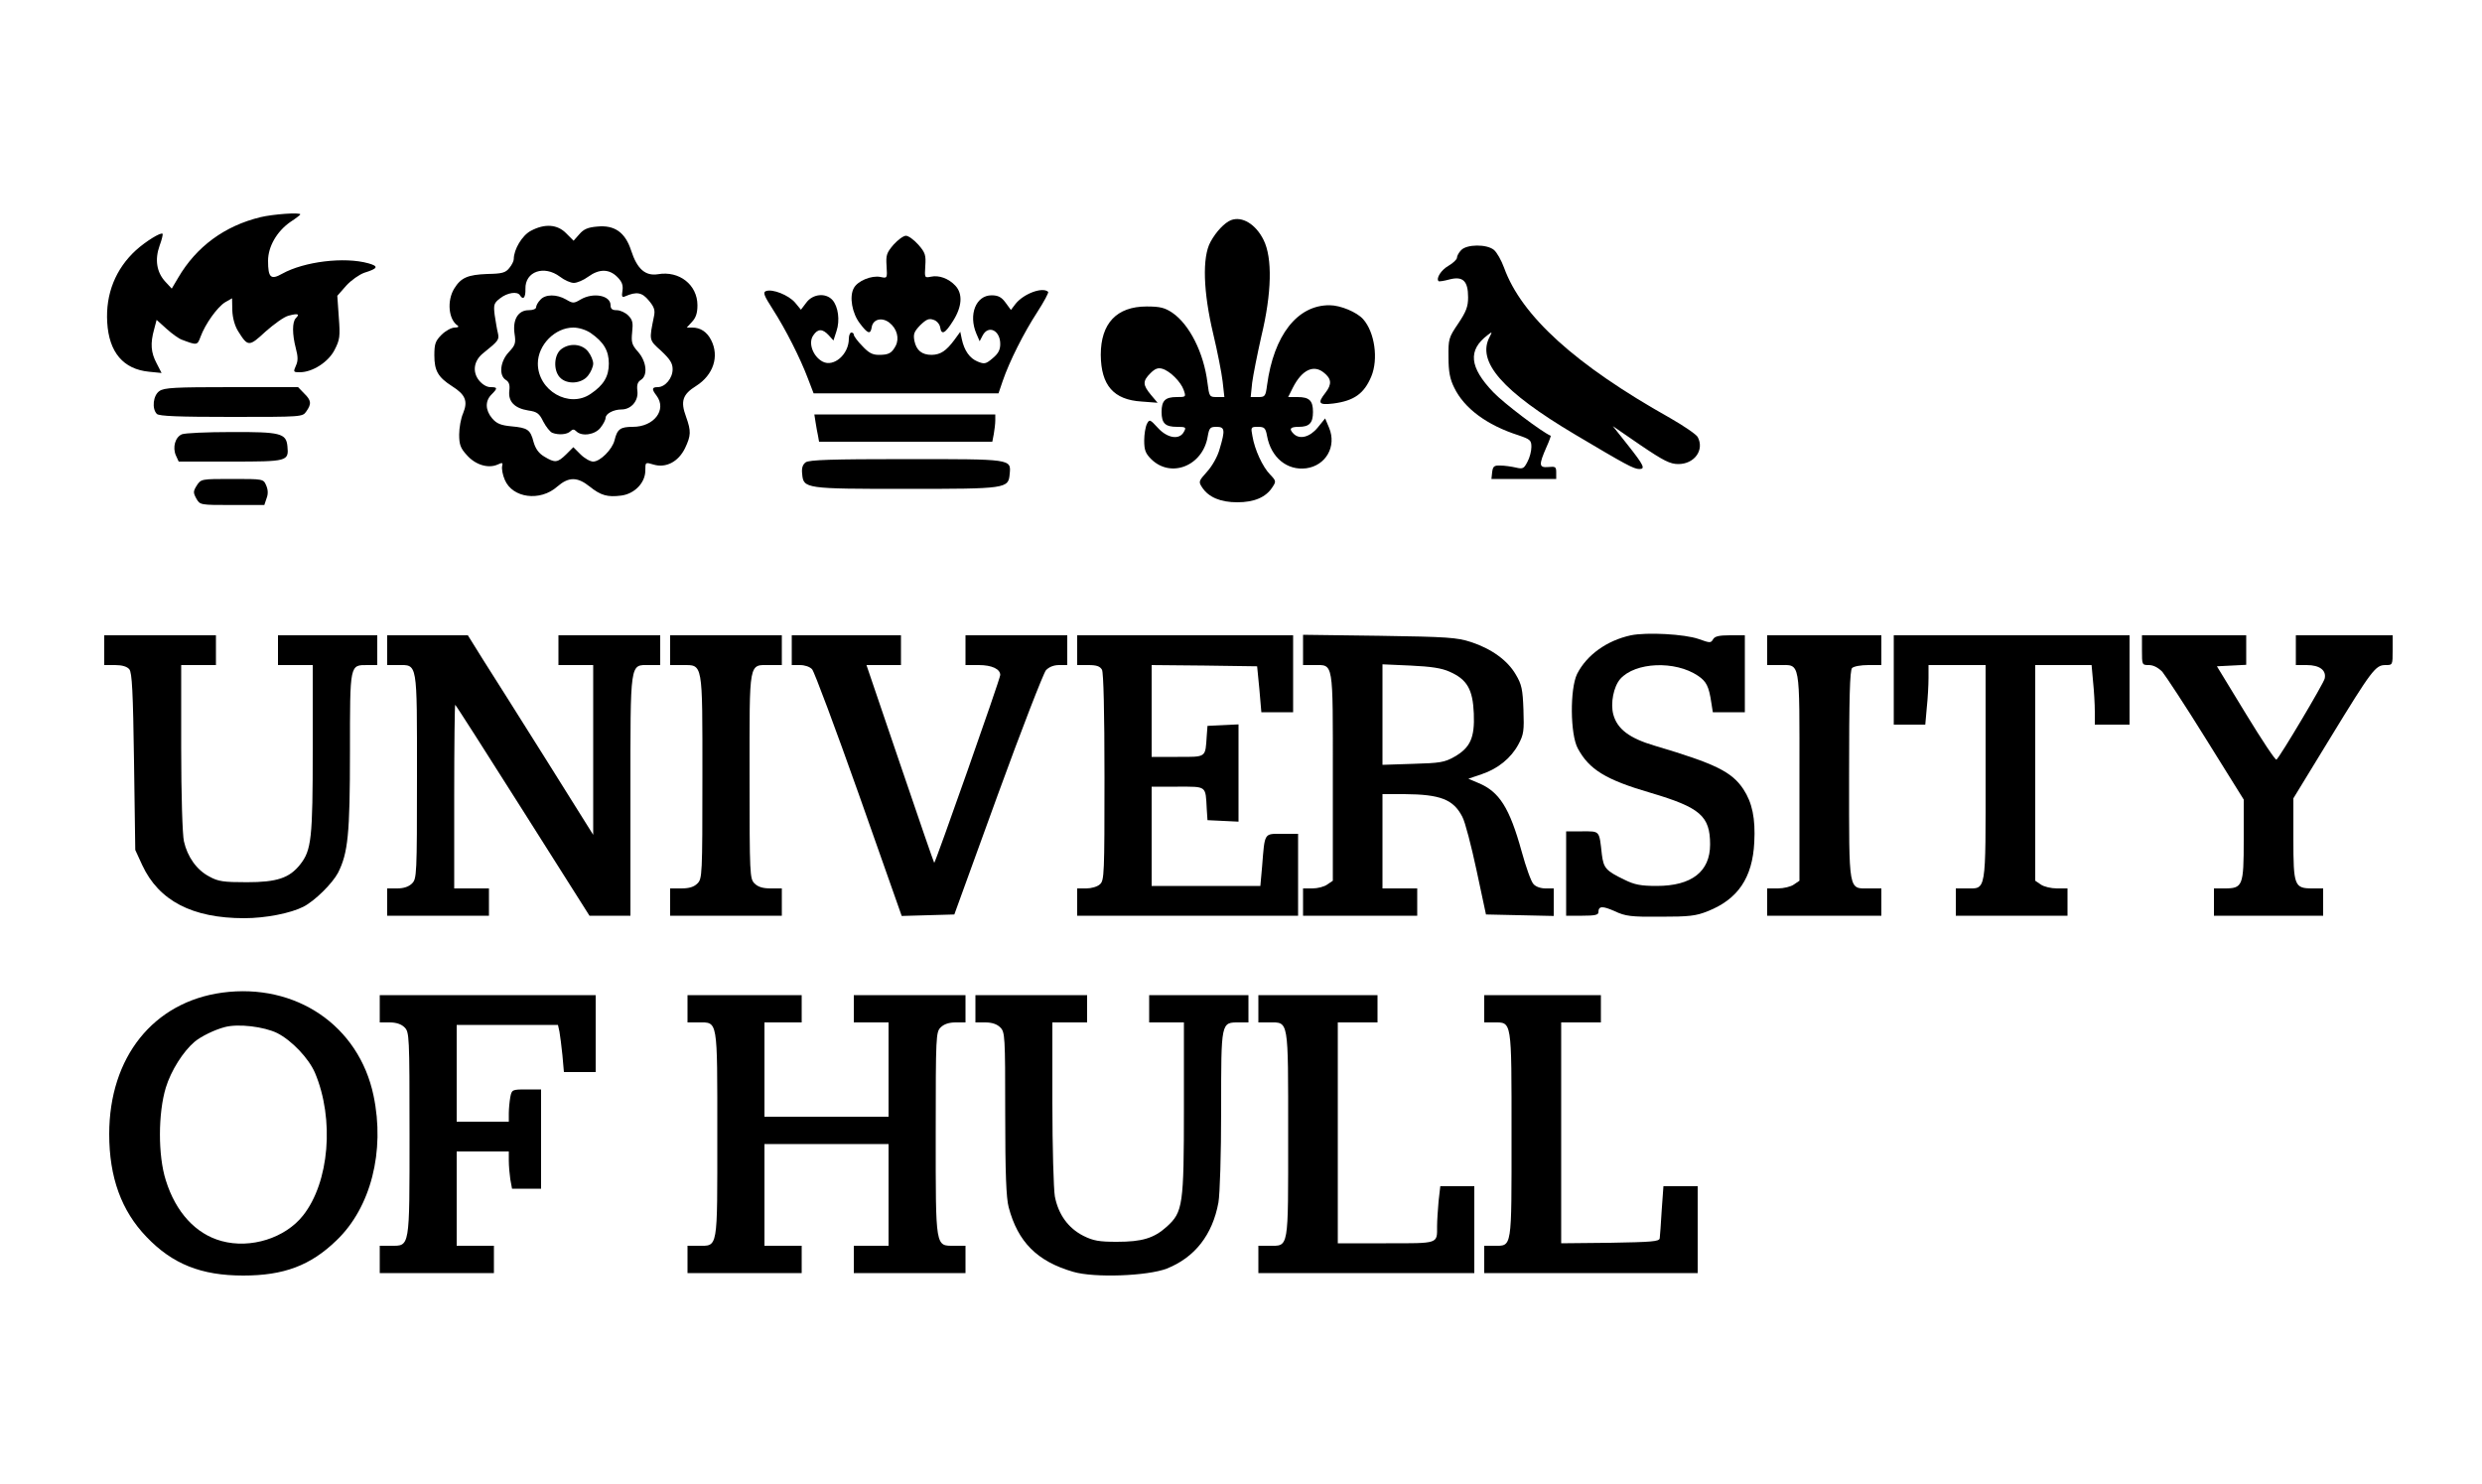 <?xml version="1.0" standalone="no"?>
<!DOCTYPE svg PUBLIC "-//W3C//DTD SVG 20010904//EN"
 "http://www.w3.org/TR/2001/REC-SVG-20010904/DTD/svg10.dtd">
<svg version="1.0" xmlns="http://www.w3.org/2000/svg"
 width="1000pt" height="598pt" viewBox="0 0 1000 598"
 preserveAspectRatio="xMidYMid meet">
<g transform="translate(0,598) scale(0.1,-0.1)"
fill="#000000" stroke="none">
<path d="M1050 5105 c-145 -35 -259 -119 -332 -244 l-26 -44 -26 28 c-35 38
-43 89 -23 145 9 24 14 46 12 48 -7 7 -67 -30 -107 -66 -82 -75 -123 -176
-116 -291 7 -121 65 -189 169 -199 l50 -5 -20 39 c-23 43 -26 80 -10 137 l10
38 40 -36 c22 -20 50 -40 62 -44 61 -23 62 -23 75 12 19 52 68 120 99 139 l28
16 1 -49 c1 -30 10 -62 23 -83 40 -64 44 -64 111 -2 34 30 75 60 93 64 37 10
46 7 29 -10 -15 -15 -15 -65 0 -122 9 -34 9 -51 0 -70 -11 -25 -10 -26 16 -26
51 0 115 41 140 90 21 41 23 53 17 132 l-6 86 36 41 c20 22 53 45 73 52 55 17
59 26 16 38 -97 27 -259 7 -347 -42 -46 -26 -57 -16 -57 52 0 57 35 118 89
156 23 15 41 29 41 31 0 9 -110 1 -160 -11z"/>
<path d="M4960 5093 c-26 -10 -61 -47 -83 -88 -34 -62 -29 -202 11 -370 17
-71 34 -158 38 -192 l7 -63 -31 0 c-29 0 -30 2 -37 57 -15 122 -73 236 -142
283 -30 20 -49 25 -103 25 -121 0 -185 -68 -185 -195 1 -123 52 -181 164 -188
l65 -5 -27 32 c-33 40 -34 55 -2 87 19 19 31 23 48 18 31 -9 74 -52 86 -85 10
-29 9 -29 -28 -29 -46 0 -61 -14 -61 -60 0 -46 15 -60 62 -60 36 0 38 -2 28
-20 -18 -34 -67 -26 -105 16 -32 35 -34 35 -44 16 -6 -12 -11 -42 -11 -67 0
-38 5 -52 28 -75 80 -79 209 -27 228 92 6 34 10 38 35 38 34 0 36 -12 13 -89
-8 -30 -30 -69 -51 -92 -34 -38 -35 -40 -19 -64 26 -39 74 -59 141 -59 68 0
115 20 141 60 16 24 16 26 -9 52 -30 31 -62 100 -71 155 -7 36 -6 37 22 37 26
0 31 -4 37 -37 16 -87 81 -140 158 -130 79 11 123 88 92 163 l-16 38 -30 -37
c-32 -39 -73 -49 -97 -25 -20 20 -14 28 21 28 42 0 57 15 57 60 0 46 -15 60
-62 60 l-38 0 19 38 c36 71 83 94 124 61 32 -25 34 -47 7 -82 -33 -42 -27 -50
32 -43 84 11 124 40 153 109 29 70 14 178 -33 231 -25 28 -91 56 -135 56 -130
1 -225 -121 -252 -322 -6 -45 -8 -48 -36 -48 l-30 0 6 58 c4 31 21 116 37 187
42 174 45 316 9 388 -31 63 -86 97 -131 80z"/>
<path d="M2139 5050 c-35 -18 -69 -75 -69 -114 0 -8 -8 -24 -18 -36 -15 -19
-29 -23 -88 -24 -80 -3 -107 -15 -134 -59 -30 -49 -23 -125 14 -149 6 -5 1 -8
-12 -8 -13 0 -37 -13 -53 -29 -25 -25 -29 -37 -29 -83 0 -62 15 -88 71 -124
54 -34 65 -60 45 -109 -9 -20 -16 -59 -16 -86 0 -40 5 -55 31 -83 34 -39 86
-55 124 -38 19 9 22 8 18 -7 -2 -10 2 -35 11 -55 31 -73 142 -88 211 -27 46
40 81 40 130 1 46 -37 73 -44 128 -37 54 7 97 52 97 101 0 34 0 34 33 24 50
-15 100 11 127 66 24 51 25 68 4 127 -23 62 -14 90 41 124 69 44 94 119 60
185 -17 33 -43 50 -76 50 l-22 0 21 23 c16 17 22 36 22 67 0 82 -73 140 -159
125 -51 -8 -84 21 -108 95 -24 74 -67 104 -137 97 -38 -3 -55 -11 -72 -31
l-23 -26 -30 30 c-35 36 -86 40 -142 10z m117 -185 c18 -14 43 -25 56 -25 13
0 39 11 58 25 44 32 84 32 117 -1 19 -19 24 -33 21 -55 -4 -24 -2 -29 11 -23
46 20 68 16 95 -17 22 -26 26 -39 21 -63 -20 -99 -21 -95 29 -140 36 -34 46
-50 46 -74 0 -36 -30 -72 -60 -72 -24 0 -25 -8 -5 -34 43 -57 -10 -126 -95
-126 -51 0 -63 -9 -74 -54 -9 -37 -58 -86 -86 -86 -12 0 -35 13 -51 29 l-29
29 -29 -29 c-35 -34 -45 -35 -88 -9 -22 13 -35 31 -43 58 -13 51 -24 58 -89
64 -43 4 -60 11 -78 32 -28 33 -29 70 -3 96 26 26 25 30 -4 30 -15 0 -33 11
-46 27 -28 35 -21 80 17 110 62 50 65 54 59 81 -4 15 -9 48 -13 73 -5 41 -3
48 22 67 29 23 70 29 80 12 13 -21 23 -9 22 26 -2 70 75 97 139 49z"/>
<path d="M2177 4772 c-10 -10 -17 -24 -17 -30 0 -7 -13 -12 -30 -12 -42 0 -65
-37 -57 -94 6 -39 3 -47 -23 -75 -35 -37 -41 -94 -12 -112 13 -8 17 -20 14
-44 -5 -43 21 -70 76 -79 36 -5 45 -12 61 -45 11 -21 27 -41 36 -45 26 -10 60
-7 73 6 9 9 15 9 24 0 22 -22 75 -14 97 14 12 15 21 33 21 40 0 17 32 34 64
34 39 0 69 35 64 75 -3 24 1 36 14 44 29 18 23 74 -11 113 -26 29 -28 39 -24
80 4 37 2 49 -16 67 -11 11 -32 21 -46 21 -18 0 -25 5 -25 20 0 40 -70 53
-121 23 -27 -16 -31 -16 -58 0 -38 22 -84 22 -104 -1z m203 -134 c52 -36 73
-71 73 -123 0 -52 -21 -87 -73 -122 -87 -60 -213 13 -213 122 0 75 69 145 143
145 22 0 51 -9 70 -22z"/>
<path d="M2260 4572 c-28 -23 -31 -83 -5 -112 28 -31 88 -27 114 6 12 15 21
37 21 49 0 12 -9 34 -21 49 -25 31 -75 35 -109 8z"/>
<path d="M3600 4994 c-28 -33 -31 -42 -28 -86 3 -50 3 -50 -25 -44 -36 7 -92
-16 -107 -45 -19 -34 -7 -102 25 -143 31 -41 42 -45 47 -15 5 33 41 42 71 19
31 -24 41 -63 26 -93 -16 -30 -28 -37 -68 -37 -26 0 -41 8 -67 36 -19 19 -34
40 -34 45 0 5 -4 9 -10 9 -5 0 -10 -11 -10 -25 0 -63 -61 -116 -106 -92 -39
21 -59 76 -37 106 18 27 37 27 62 0 l19 -21 12 37 c15 44 7 100 -16 126 -27
30 -79 25 -105 -10 l-22 -29 -24 29 c-26 30 -91 56 -117 46 -13 -5 -8 -18 28
-74 52 -81 110 -196 141 -278 l23 -60 372 0 373 0 17 50 c27 79 85 194 139
277 27 42 47 79 44 82 -22 21 -98 -7 -131 -48 l-19 -25 -22 30 c-16 22 -30 29
-56 29 -63 0 -94 -78 -61 -155 l13 -30 12 23 c23 44 71 21 71 -34 0 -24 -8
-39 -31 -58 -27 -23 -33 -24 -60 -13 -32 13 -54 44 -64 91 l-6 29 -24 -33
c-33 -44 -55 -59 -91 -60 -40 0 -62 18 -70 57 -5 27 -1 37 24 63 25 24 35 28
54 21 13 -4 24 -18 26 -30 5 -33 20 -25 52 26 36 57 40 109 9 142 -27 29 -66
43 -98 36 -26 -5 -26 -5 -23 43 3 44 0 54 -28 86 -18 20 -40 36 -50 36 -10 0
-32 -16 -50 -36z"/>
<path d="M5887 4972 c-10 -10 -17 -24 -17 -31 0 -6 -15 -21 -34 -32 -30 -17
-51 -51 -40 -62 3 -2 22 1 44 7 54 14 75 -6 75 -72 0 -38 -8 -58 -40 -106 -38
-56 -40 -62 -39 -136 0 -58 6 -88 23 -122 40 -83 131 -151 259 -192 47 -16 52
-20 52 -47 0 -17 -7 -44 -16 -60 -14 -27 -18 -30 -47 -23 -18 4 -45 8 -62 8
-25 1 -30 -3 -33 -26 l-3 -28 130 0 131 0 0 26 c0 23 -3 25 -32 22 -38 -3 -39
8 -7 81 11 24 18 45 17 45 -36 15 -189 131 -231 175 -97 101 -104 170 -23 231
18 14 19 14 8 -7 -54 -100 51 -220 344 -394 202 -120 236 -139 259 -139 25 0
18 15 -46 96 l-61 77 112 -77 c93 -63 119 -76 152 -76 65 0 106 57 78 109 -5
10 -56 45 -112 77 -381 214 -598 411 -668 605 -11 30 -29 62 -41 72 -29 24
-110 23 -132 -1z"/>
<path d="M642 4404 c-25 -17 -31 -71 -10 -92 9 -9 89 -12 299 -12 286 0 288 0
303 22 22 31 20 45 -9 73 l-24 25 -268 0 c-227 0 -272 -2 -291 -16z"/>
<path d="M3286 4278 c3 -18 7 -43 10 -55 l4 -23 349 0 349 0 6 31 c3 17 6 42
6 55 l0 24 -365 0 -364 0 5 -32z"/>
<path d="M733 4230 c-27 -11 -39 -53 -24 -86 l11 -24 209 0 c230 0 235 1 229
62 -5 52 -28 58 -228 57 -96 0 -185 -4 -197 -9z"/>
<path d="M3246 4117 c-12 -9 -17 -23 -14 -47 5 -59 12 -60 418 -60 406 0 413
1 418 60 6 61 10 60 -418 60 -300 0 -390 -3 -404 -13z"/>
<path d="M793 4024 c-15 -24 -15 -29 -2 -53 15 -26 15 -26 144 -26 l130 0 9
27 c7 18 6 35 -2 53 -11 25 -12 25 -137 25 -123 0 -125 0 -142 -26z"/>
<path d="M6571 3420 c-97 -21 -178 -79 -217 -156 -29 -60 -28 -243 3 -300 46
-85 112 -126 294 -179 199 -59 239 -93 239 -208 0 -109 -74 -167 -215 -167
-64 0 -90 5 -130 25 -75 36 -84 47 -91 101 -11 99 -7 94 -79 94 l-65 0 0 -170
0 -170 65 0 c50 0 65 3 65 14 0 26 17 26 66 4 43 -20 65 -23 184 -22 115 0
143 3 190 22 122 48 181 135 188 278 5 96 -8 159 -44 214 -47 70 -111 102
-357 175 -102 30 -151 67 -167 126 -12 45 1 112 28 143 60 68 221 75 313 13
34 -23 44 -42 54 -109 l6 -38 64 0 65 0 0 155 0 155 -60 0 c-44 0 -61 -4 -68
-16 -9 -16 -13 -15 -58 1 -57 20 -209 28 -273 15z"/>
<path d="M420 3360 l0 -60 44 0 c28 0 48 -6 57 -17 11 -13 15 -91 19 -372 l5
-356 28 -61 c67 -144 202 -214 411 -214 86 0 187 20 238 46 47 24 117 94 140
137 40 80 48 154 48 489 0 355 -1 348 71 348 l39 0 0 60 0 60 -200 0 -200 0 0
-60 0 -60 70 0 70 0 0 -338 c0 -361 -5 -408 -51 -466 -43 -54 -93 -71 -214
-71 -95 0 -116 3 -152 23 -50 26 -88 79 -102 142 -6 26 -11 187 -11 378 l0
332 70 0 70 0 0 60 0 60 -225 0 -225 0 0 -60z"/>
<path d="M1560 3360 l0 -60 43 0 c80 0 77 19 77 -448 0 -399 -1 -413 -20 -432
-13 -13 -33 -20 -60 -20 l-40 0 0 -55 0 -55 205 0 205 0 0 55 0 55 -70 0 -70
0 0 370 c0 204 2 370 4 370 2 0 124 -191 272 -425 l269 -425 82 0 83 0 0 483
c0 549 -3 527 76 527 l44 0 0 60 0 60 -205 0 -205 0 0 -60 0 -60 70 0 70 0 0
-342 0 -342 -191 305 c-105 167 -219 348 -253 401 l-61 98 -162 0 -163 0 0
-60z"/>
<path d="M2700 3360 l0 -60 49 0 c84 0 81 17 81 -452 0 -395 -1 -409 -20 -428
-14 -14 -33 -20 -65 -20 l-45 0 0 -55 0 -55 225 0 225 0 0 55 0 55 -45 0 c-32
0 -51 6 -65 20 -19 19 -20 33 -20 433 0 471 -5 447 83 447 l47 0 0 60 0 60
-225 0 -225 0 0 -60z"/>
<path d="M3190 3360 l0 -60 33 0 c20 0 40 -7 49 -17 9 -10 94 -238 189 -506
l172 -488 106 3 106 3 175 482 c96 264 184 490 194 502 12 13 31 21 53 21 l33
0 0 60 0 60 -205 0 -205 0 0 -60 0 -60 54 0 c52 0 86 -16 86 -40 0 -15 -263
-761 -266 -757 -2 2 -64 182 -138 400 l-135 397 69 0 70 0 0 60 0 60 -220 0
-220 0 0 -60z"/>
<path d="M4340 3360 l0 -60 45 0 c34 0 47 -5 55 -19 6 -13 10 -167 10 -434 0
-388 -1 -415 -18 -430 -10 -10 -35 -17 -55 -17 l-37 0 0 -55 0 -55 445 0 445
0 0 165 0 165 -64 0 c-74 0 -70 7 -81 -132 l-7 -78 -219 0 -219 0 0 200 0 200
105 0 c118 0 112 5 117 -90 l3 -45 63 -3 62 -3 0 196 0 196 -62 -3 -63 -3 -3
-40 c-6 -89 0 -85 -117 -85 l-105 0 0 185 0 185 213 -2 212 -3 9 -92 8 -93 64
0 64 0 0 155 0 155 -435 0 -435 0 0 -60z"/>
<path d="M5250 3361 l0 -61 44 0 c80 0 76 22 76 -450 l0 -419 -22 -15 c-12 -9
-39 -16 -60 -16 l-38 0 0 -55 0 -55 230 0 230 0 0 55 0 55 -70 0 -70 0 0 190
0 190 88 0 c145 -1 198 -21 234 -92 11 -20 36 -117 57 -215 l38 -178 136 -3
137 -3 0 56 0 55 -33 0 c-20 0 -40 7 -49 18 -9 9 -30 68 -47 130 -49 177 -90
242 -175 277 l-40 17 53 18 c66 22 119 65 149 121 21 39 23 54 20 139 -3 82
-7 102 -31 142 -33 57 -98 104 -181 131 -55 18 -94 21 -368 25 l-308 4 0 -61z
m591 -88 c70 -31 93 -71 97 -168 4 -98 -14 -138 -79 -175 -39 -22 -58 -25
-166 -28 l-123 -4 0 202 0 203 113 -5 c83 -4 125 -10 158 -25z"/>
<path d="M7120 3360 l0 -60 49 0 c86 0 81 25 81 -450 l0 -419 -22 -15 c-12 -9
-42 -16 -65 -16 l-43 0 0 -55 0 -55 230 0 230 0 0 55 0 55 -48 0 c-86 0 -82
-23 -82 456 0 313 3 423 12 432 7 7 36 12 65 12 l53 0 0 60 0 60 -230 0 -230
0 0 -60z"/>
<path d="M7630 3240 l0 -180 64 0 63 0 6 68 c4 37 7 91 7 120 l0 52 115 0 115
0 0 -433 c0 -491 4 -467 -78 -467 l-42 0 0 -55 0 -55 225 0 225 0 0 55 0 55
-43 0 c-23 0 -53 7 -65 16 l-22 15 0 435 0 434 114 0 113 0 6 -67 c4 -38 7
-92 7 -120 l0 -53 70 0 70 0 0 180 0 180 -475 0 -475 0 0 -180z"/>
<path d="M8630 3360 c0 -59 0 -60 28 -60 18 0 37 -10 54 -27 13 -16 93 -137
176 -271 l152 -244 0 -162 c0 -187 -4 -196 -78 -196 l-42 0 0 -55 0 -55 220 0
220 0 0 55 0 55 -43 0 c-73 0 -77 10 -77 200 l0 163 146 239 c171 280 185 298
225 298 29 0 29 0 29 60 l0 60 -195 0 -195 0 0 -60 0 -60 44 0 c53 0 80 -22
72 -55 -6 -22 -177 -310 -194 -326 -4 -4 -59 79 -123 184 l-117 192 59 3 59 3
0 59 0 60 -210 0 -210 0 0 -60z"/>
<path d="M895 1980 c-277 -38 -455 -260 -455 -570 0 -174 49 -309 150 -414
105 -110 221 -156 390 -156 163 0 271 40 376 142 138 132 196 359 149 583 -59
282 -313 455 -610 415z m222 -163 c59 -30 127 -102 152 -160 79 -187 58 -441
-48 -575 -72 -91 -211 -135 -328 -103 -104 28 -185 116 -225 245 -32 100 -31
271 0 373 21 69 70 146 116 185 26 22 82 49 121 59 54 15 159 2 212 -24z"/>
<path d="M1530 1915 l0 -55 40 0 c27 0 47 -7 60 -20 19 -19 20 -33 20 -428 0
-466 2 -452 -76 -452 l-44 0 0 -55 0 -55 230 0 230 0 0 55 0 55 -75 0 -75 0 0
190 0 190 105 0 105 0 0 -37 c0 -21 3 -55 6 -75 l7 -38 58 0 59 0 0 200 0 200
-59 0 c-58 0 -59 -1 -65 -31 -3 -17 -6 -47 -6 -65 l0 -34 -105 0 -105 0 0 195
0 195 204 0 204 0 6 -27 c3 -16 8 -58 12 -95 l6 -68 64 0 64 0 0 155 0 155
-435 0 -435 0 0 -55z"/>
<path d="M2770 1915 l0 -55 43 0 c80 0 77 19 77 -452 0 -469 4 -448 -78 -448
l-42 0 0 -55 0 -55 230 0 230 0 0 55 0 55 -75 0 -75 0 0 205 0 205 250 0 250
0 0 -205 0 -205 -70 0 -70 0 0 -55 0 -55 225 0 225 0 0 55 0 55 -44 0 c-78 0
-76 -14 -76 452 0 395 1 409 20 428 13 13 33 20 60 20 l40 0 0 55 0 55 -225 0
-225 0 0 -55 0 -55 70 0 70 0 0 -190 0 -190 -250 0 -250 0 0 190 0 190 75 0
75 0 0 55 0 55 -230 0 -230 0 0 -55z"/>
<path d="M3930 1915 l0 -55 40 0 c27 0 47 -7 60 -20 19 -19 20 -33 20 -347 0
-242 4 -341 14 -378 37 -140 115 -218 260 -260 85 -25 299 -17 377 13 113 45
184 136 208 266 6 35 11 190 11 376 0 356 -1 350 73 350 l37 0 0 55 0 55 -200
0 -200 0 0 -55 0 -55 70 0 70 0 0 -343 c0 -394 -4 -421 -69 -480 -52 -47 -100
-61 -201 -61 -71 0 -95 4 -135 24 -61 31 -101 86 -115 159 -5 29 -10 199 -10
377 l0 324 70 0 70 0 0 55 0 55 -225 0 -225 0 0 -55z"/>
<path d="M5070 1915 l0 -55 43 0 c80 0 77 19 77 -452 0 -469 4 -448 -78 -448
l-42 0 0 -55 0 -55 435 0 435 0 0 175 0 175 -69 0 -68 0 -7 -61 c-3 -34 -6
-79 -6 -100 0 -72 9 -69 -206 -69 l-194 0 0 445 0 445 80 0 80 0 0 55 0 55
-240 0 -240 0 0 -55z"/>
<path d="M5980 1915 l0 -55 38 0 c74 0 72 15 72 -453 0 -465 3 -447 -71 -447
l-39 0 0 -55 0 -55 430 0 430 0 0 175 0 175 -69 0 -69 0 -7 -97 c-3 -54 -7
-105 -8 -113 -2 -13 -33 -15 -200 -18 l-197 -2 0 445 0 445 80 0 80 0 0 55 0
55 -235 0 -235 0 0 -55z"/>
</g>
</svg>
